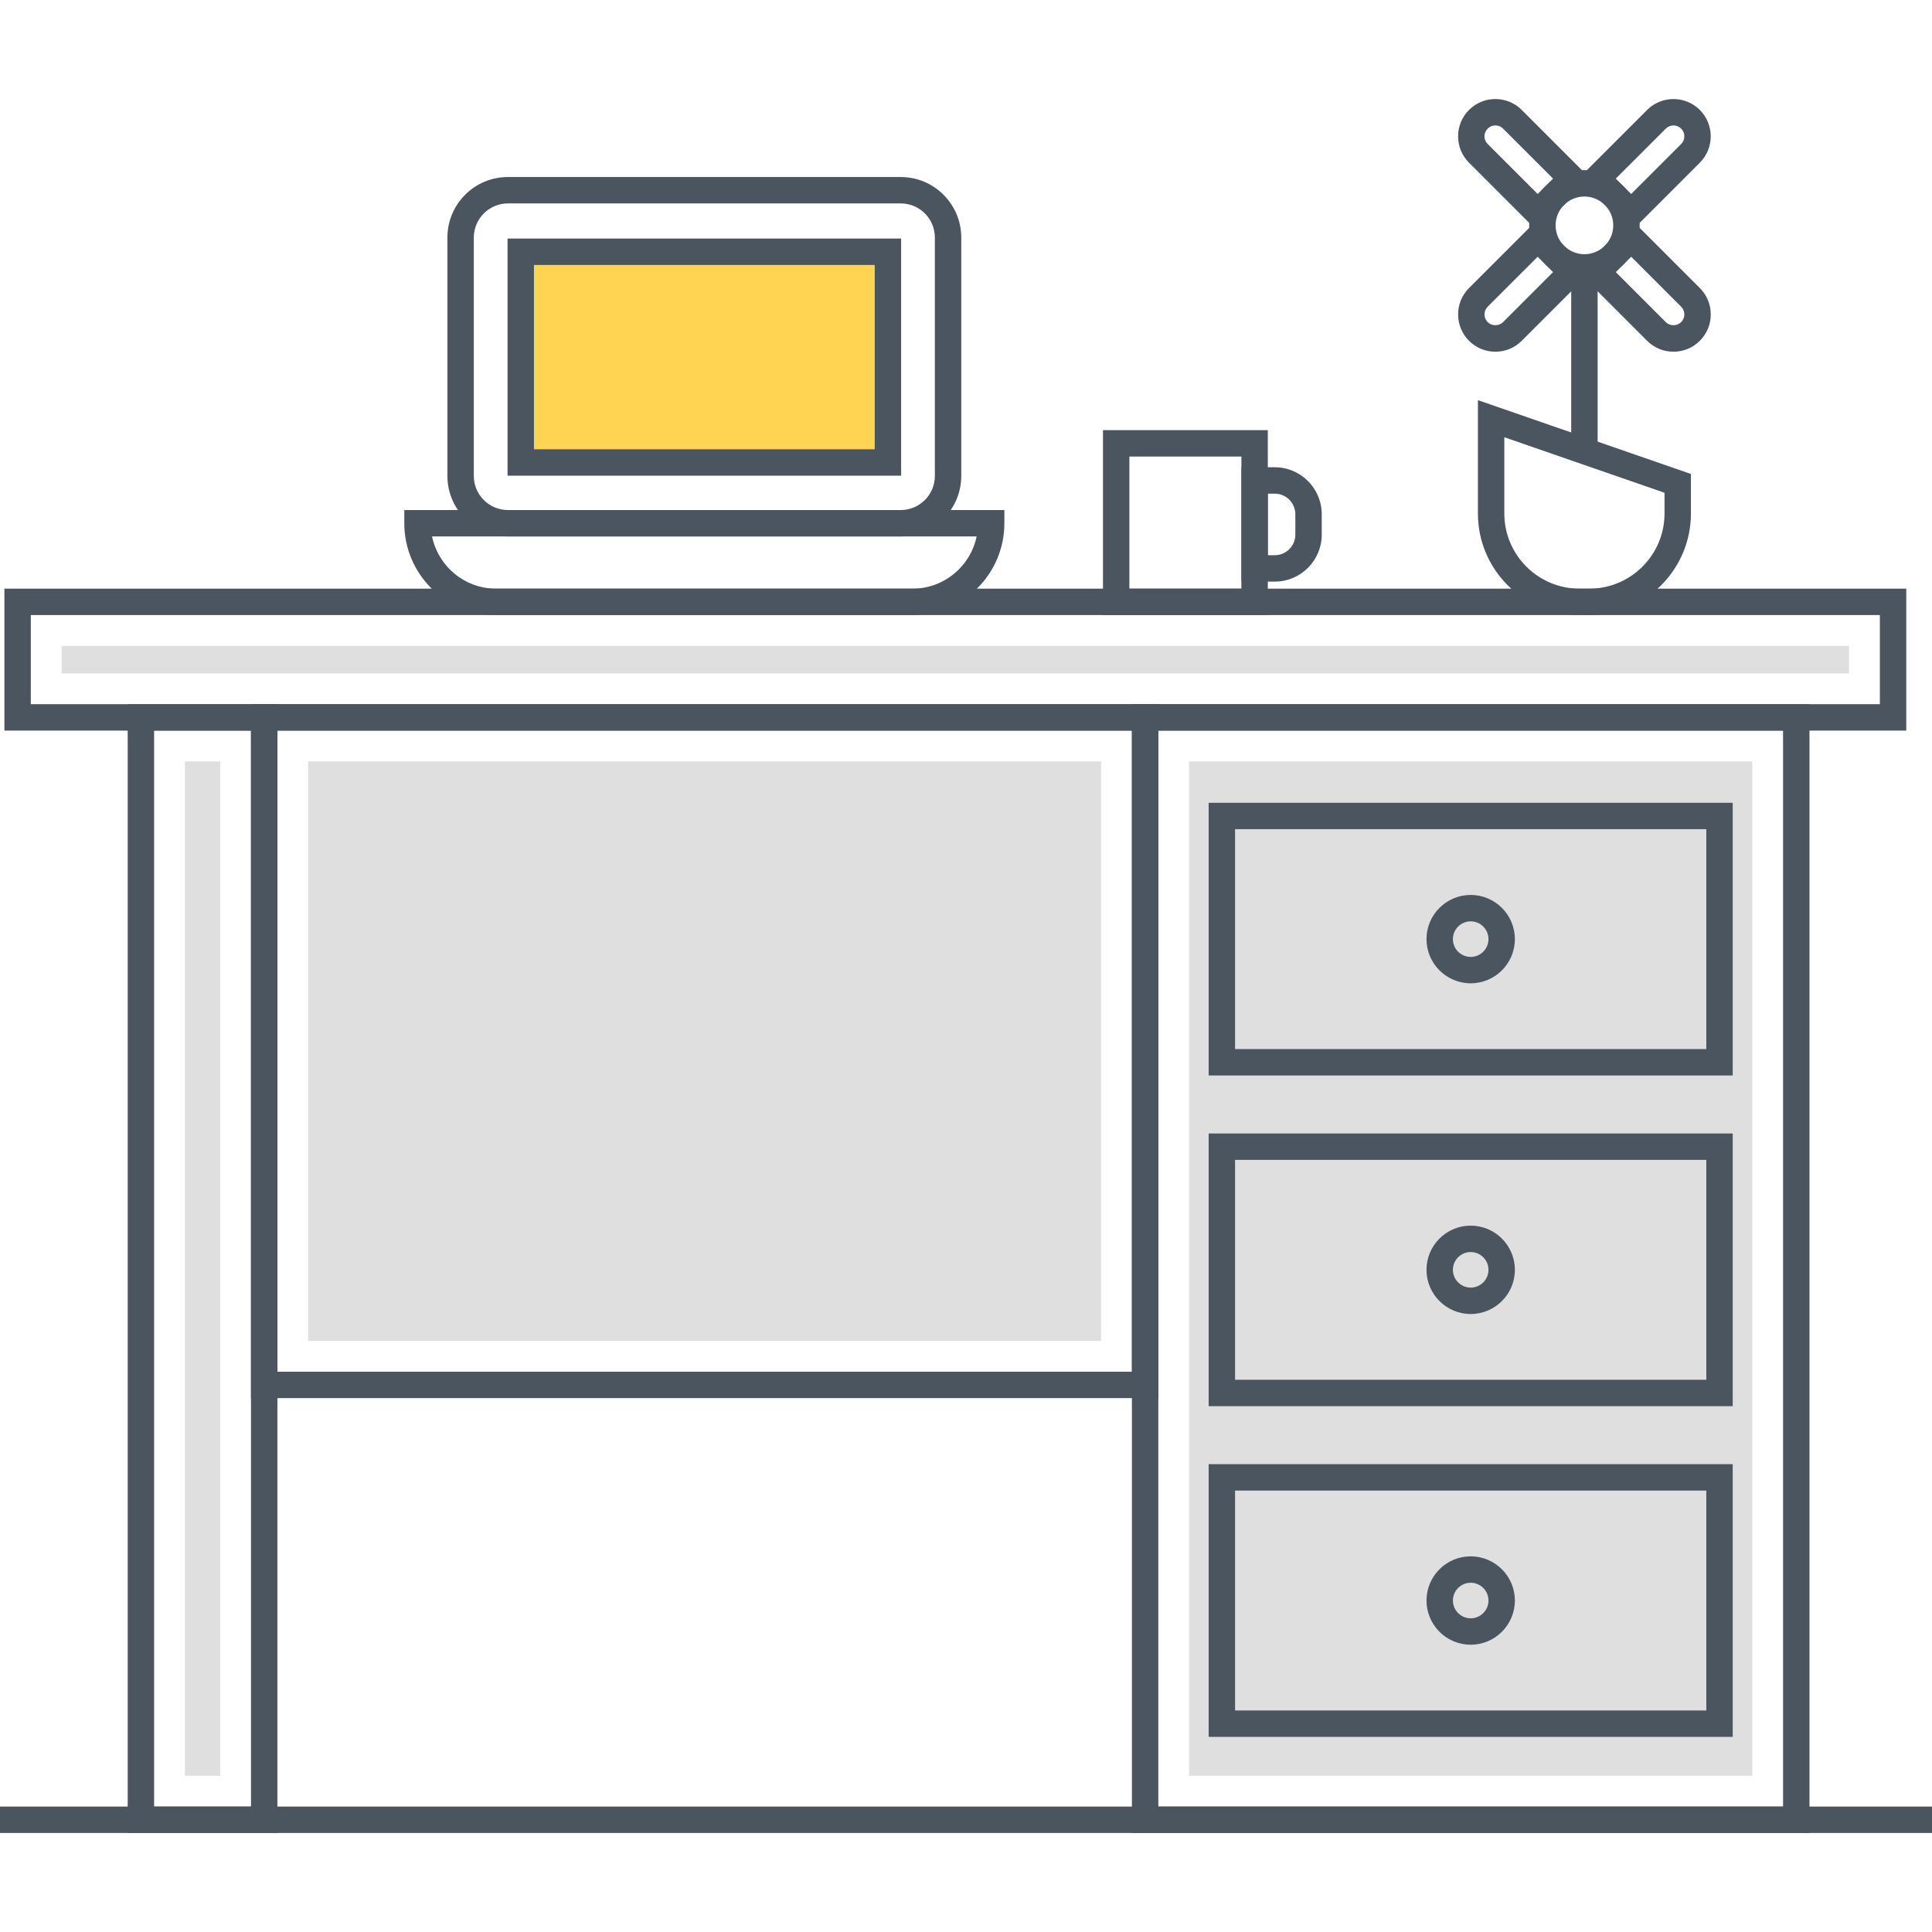 <?xml version="1.0" encoding="utf-8"?>
<!-- Generator: Adobe Illustrator 21.0.0, SVG Export Plug-In . SVG Version: 6.00 Build 0)  -->
<svg version="1.1" id="Layer_1" xmlns="http://www.w3.org/2000/svg" xmlns:xlink="http://www.w3.org/1999/xlink" x="0px" y="0px"
	 viewBox="0 0 512 512" style="enable-background:new 0 0 512 512;" xml:space="preserve">
<style type="text/css">
	.st0{fill:#71CCE0;}
	.st1{fill:#DFDFDF;}
	.st2{fill:#4A555F;}
	.st3{fill:#FFD452;}
	.st4{fill:#F58E6F;}
	.st5{fill:#FFFFFF;}
	.st6{fill:none;}
</style>
<g>
	<g>
		<g>
			<g>
				<path class="st2" d="M33.843,186.623v299.133h39.668V186.623H33.843z M66.516,478.76H40.839V193.619h25.677V478.76z"/>
			</g>
		</g>
	</g>
	<g>
		<g>
			<rect x="49.001" y="201.78" class="st1" width="9.353" height="268.817"/>
		</g>
	</g>
	<g>
		<g>
			<g>
				<path class="st2" d="M1.168,156v37.615H505.18V156H1.168z M498.184,186.619H8.164v-23.624h490.02V186.619z"/>
			</g>
		</g>
	</g>
	<g>
		<g>
			<rect x="16.326" y="171.158" class="st1" width="473.695" height="7.3"/>
		</g>
	</g>
	<g>
		<g>
			<g>
				<path class="st2" d="M299.967,186.623v299.133h179.561V186.623H299.967z M472.532,478.76H306.963V193.619h165.569V478.76z"/>
			</g>
		</g>
	</g>
	<g>
		<g>
			<rect x="315.125" y="201.78" class="st1" width="149.246" height="268.817"/>
		</g>
	</g>
	<g>
		<g>
			<g>
				<path class="st2" d="M320.308,212.744v72.268h138.879v-72.268H320.308z M452.191,278.016H327.304V219.74h124.887V278.016z"/>
			</g>
		</g>
	</g>
	<g>
		<g>
			<g>
				<path class="st2" d="M320.308,300.383v72.267h138.879v-72.267H320.308z M452.191,365.654H327.304v-58.276h124.887V365.654z"/>
			</g>
		</g>
	</g>
	<g>
		<g>
			<g>
				<path class="st2" d="M320.308,388.021v72.267h138.879v-72.267H320.308z M452.191,453.292H327.304v-58.275h124.887V453.292z"/>
			</g>
		</g>
	</g>
	<g>
		<g>
			<g>
				<path class="st2" d="M389.748,237.169c-6.457,0-11.71,5.253-11.71,11.709c0,6.456,5.253,11.709,11.71,11.709
					c6.456,0,11.709-5.253,11.709-11.709C401.457,242.421,396.204,237.169,389.748,237.169z M389.748,253.591
					c-2.599,0-4.714-2.114-4.714-4.713s2.116-4.713,4.714-4.713c2.598,0,4.714,2.114,4.714,4.713S392.346,253.591,389.748,253.591z"
					/>
			</g>
		</g>
	</g>
	<g>
		<g>
			<g>
				<path class="st2" d="M389.748,324.807c-6.457,0-11.71,5.253-11.71,11.709c0,6.457,5.253,11.709,11.71,11.709
					c6.456,0,11.709-5.253,11.709-11.709C401.457,330.06,396.204,324.807,389.748,324.807z M389.748,341.23
					c-2.599,0-4.714-2.115-4.714-4.713c0-2.599,2.116-4.713,4.714-4.713c2.598,0,4.714,2.114,4.714,4.713
					C394.461,339.115,392.346,341.23,389.748,341.23z"/>
			</g>
		</g>
	</g>
	<g>
		<g>
			<g>
				<path class="st2" d="M389.748,412.446c-6.457,0-11.71,5.253-11.71,11.709c0,6.456,5.253,11.709,11.71,11.709
					c6.456,0,11.709-5.253,11.709-11.709C401.457,417.699,396.204,412.446,389.748,412.446z M389.748,428.868
					c-2.599,0-4.714-2.114-4.714-4.713c0-2.599,2.116-4.713,4.714-4.713c2.598,0,4.714,2.114,4.714,4.713
					C394.461,426.754,392.346,428.868,389.748,428.868z"/>
			</g>
		</g>
	</g>
	<g>
		<g>
			<g>
				<path class="st2" d="M391.663,106.044v30.034c0,14.843,12.074,26.918,26.917,26.918h2.615c14.843,0,26.917-12.075,26.917-26.918
					v-10.471L391.663,106.044z M441.117,136.077c0,10.985-8.936,19.922-19.922,19.922h-2.615c-10.985,0-19.922-8.937-19.922-19.922
					v-20.205l42.458,14.714V136.077z"/>
			</g>
		</g>
	</g>
	<g>
		<g>
			<rect x="416.39" y="73.783" class="st2" width="6.996" height="45.745"/>
		</g>
	</g>
	<g>
		<g>
			<g>
				<path class="st2" d="M419.888,45.088c-8.071,0-14.639,6.567-14.639,14.639c0,8.072,6.568,14.638,14.639,14.638
					c8.07,0,14.638-6.567,14.638-14.638C434.526,51.654,427.958,45.088,419.888,45.088z M419.888,67.369
					c-4.215,0-7.643-3.429-7.643-7.643c0-4.214,3.427-7.643,7.643-7.643c4.215,0,7.643,3.428,7.643,7.643
					C427.53,63.94,424.103,67.369,419.888,67.369z"/>
			</g>
		</g>
	</g>
	<g>
		<g>
			<g>
				<path class="st2" d="M450.474,29.139c-3.854-3.852-10.121-3.851-13.974,0l-18.196,18.195l13.974,13.974l18.196-18.196
					C454.325,39.26,454.325,32.992,450.474,29.139z M445.528,38.166l-13.25,13.249l-4.081-4.08l13.25-13.248
					c1.125-1.125,2.956-1.124,4.081-0.001C446.65,35.211,446.65,37.041,445.528,38.166z"/>
			</g>
		</g>
	</g>
	<g>
		<g>
			<g>
				<path class="st2" d="M407.497,58.142l-18.196,18.196c-3.851,3.852-3.851,10.12,0,13.974c1.868,1.866,4.348,2.894,6.987,2.894
					c2.642,0,5.122-1.028,6.987-2.894l18.196-18.195L407.497,58.142z M398.328,85.365c-1.086,1.087-2.99,1.089-4.081,0
					c-1.123-1.126-1.123-2.957,0-4.081l13.25-13.248l4.081,4.08L398.328,85.365z"/>
			</g>
		</g>
	</g>
	<g>
		<g>
			<g>
				<path class="st2" d="M403.274,29.14c-1.865-1.867-4.345-2.895-6.987-2.895c-2.639,0-5.119,1.028-6.987,2.895
					c-3.851,3.852-3.851,10.12,0,13.973l18.196,18.195l13.974-13.974L403.274,29.14z M394.247,38.166
					c-1.123-1.126-1.123-2.956,0-4.08c0.544-0.545,1.271-0.845,2.041-0.845c0.772,0,1.497,0.3,2.041,0.845l13.25,13.248l-4.081,4.08
					L394.247,38.166z"/>
			</g>
		</g>
	</g>
	<g>
		<g>
			<g>
				<path class="st2" d="M450.474,76.338l-18.196-18.195l-13.974,13.974L436.5,90.314c1.867,1.866,4.35,2.894,6.987,2.893
					c2.642,0,5.122-1.028,6.987-2.894c1.867-1.866,2.895-4.347,2.895-6.987C453.369,80.686,452.341,78.205,450.474,76.338z
					 M445.528,85.367c-1.089,1.087-2.993,1.09-4.081-0.001l-13.25-13.248l4.081-4.08l13.25,13.248
					c0.544,0.545,0.845,1.27,0.845,2.04C446.373,84.097,446.072,84.821,445.528,85.367z"/>
			</g>
		</g>
	</g>
	<g>
		<g>
			<g>
				<path class="st2" d="M107.145,135.166v3.498c0,13.416,10.915,24.331,24.331,24.331h110.361
					c13.416,0,24.331-10.915,24.331-24.331v-3.498H107.145z M241.836,156H131.476c-8.36,0-15.358-5.949-16.979-13.837h144.32
					C257.194,150.05,250.196,156,241.836,156z"/>
			</g>
		</g>
	</g>
	<g>
		<g>
			<g>
				<path class="st2" d="M238.712,46.912H134.6c-8.84,0-16.032,7.192-16.032,16.032v63.186c0,8.84,7.192,16.032,16.032,16.032
					h104.112c8.84,0,16.032-7.192,16.032-16.032V62.944C254.744,54.104,247.552,46.912,238.712,46.912z M247.748,126.13
					c0,4.983-4.054,9.036-9.036,9.036H134.6c-4.983,0-9.036-4.054-9.036-9.036V62.944c0-4.983,4.053-9.036,9.036-9.036h104.112
					c4.982,0,9.036,4.054,9.036,9.036V126.13z"/>
			</g>
		</g>
	</g>
	<g>
		<g>
			<rect x="138.004" y="66.716" class="st3" width="97.305" height="55.848"/>
		</g>
	</g>
	<g>
		<g>
			<g>
				<path class="st2" d="M134.507,63.218v62.843h104.301V63.218H134.507z M231.812,119.065h-90.309V70.214h90.309V119.065z"/>
			</g>
		</g>
	</g>
	<g>
		<g>
			<g>
				<path class="st2" d="M292.301,113.993v49.003h43.679v-49.003H292.301z M328.984,156h-29.687v-35.011h29.687V156z"/>
			</g>
		</g>
	</g>
	<g>
		<g>
			<g>
				<path class="st2" d="M337.818,123.827h-8.833v30.308h8.833c6.869,0,12.457-5.589,12.457-12.458v-5.392
					C350.275,129.416,344.687,123.827,337.818,123.827z M343.279,141.677c0,3.012-2.45,5.462-5.461,5.462h-1.838v-16.316h1.838
					c3.011,0,5.461,2.45,5.461,5.462V141.677z"/>
			</g>
		</g>
	</g>
	<g>
		<g>
			<rect y="478.76" class="st2" width="512" height="6.996"/>
		</g>
	</g>
	<g>
		<g>
			<g>
				<path class="st2" d="M66.516,186.623v183.895h240.447V186.623H66.516z M299.967,363.522H73.512V193.619h226.455V363.522z"/>
			</g>
		</g>
	</g>
	<g>
		<g>
			<rect x="81.673" y="201.78" class="st1" width="210.131" height="153.579"/>
		</g>
	</g>
</g>
</svg>
